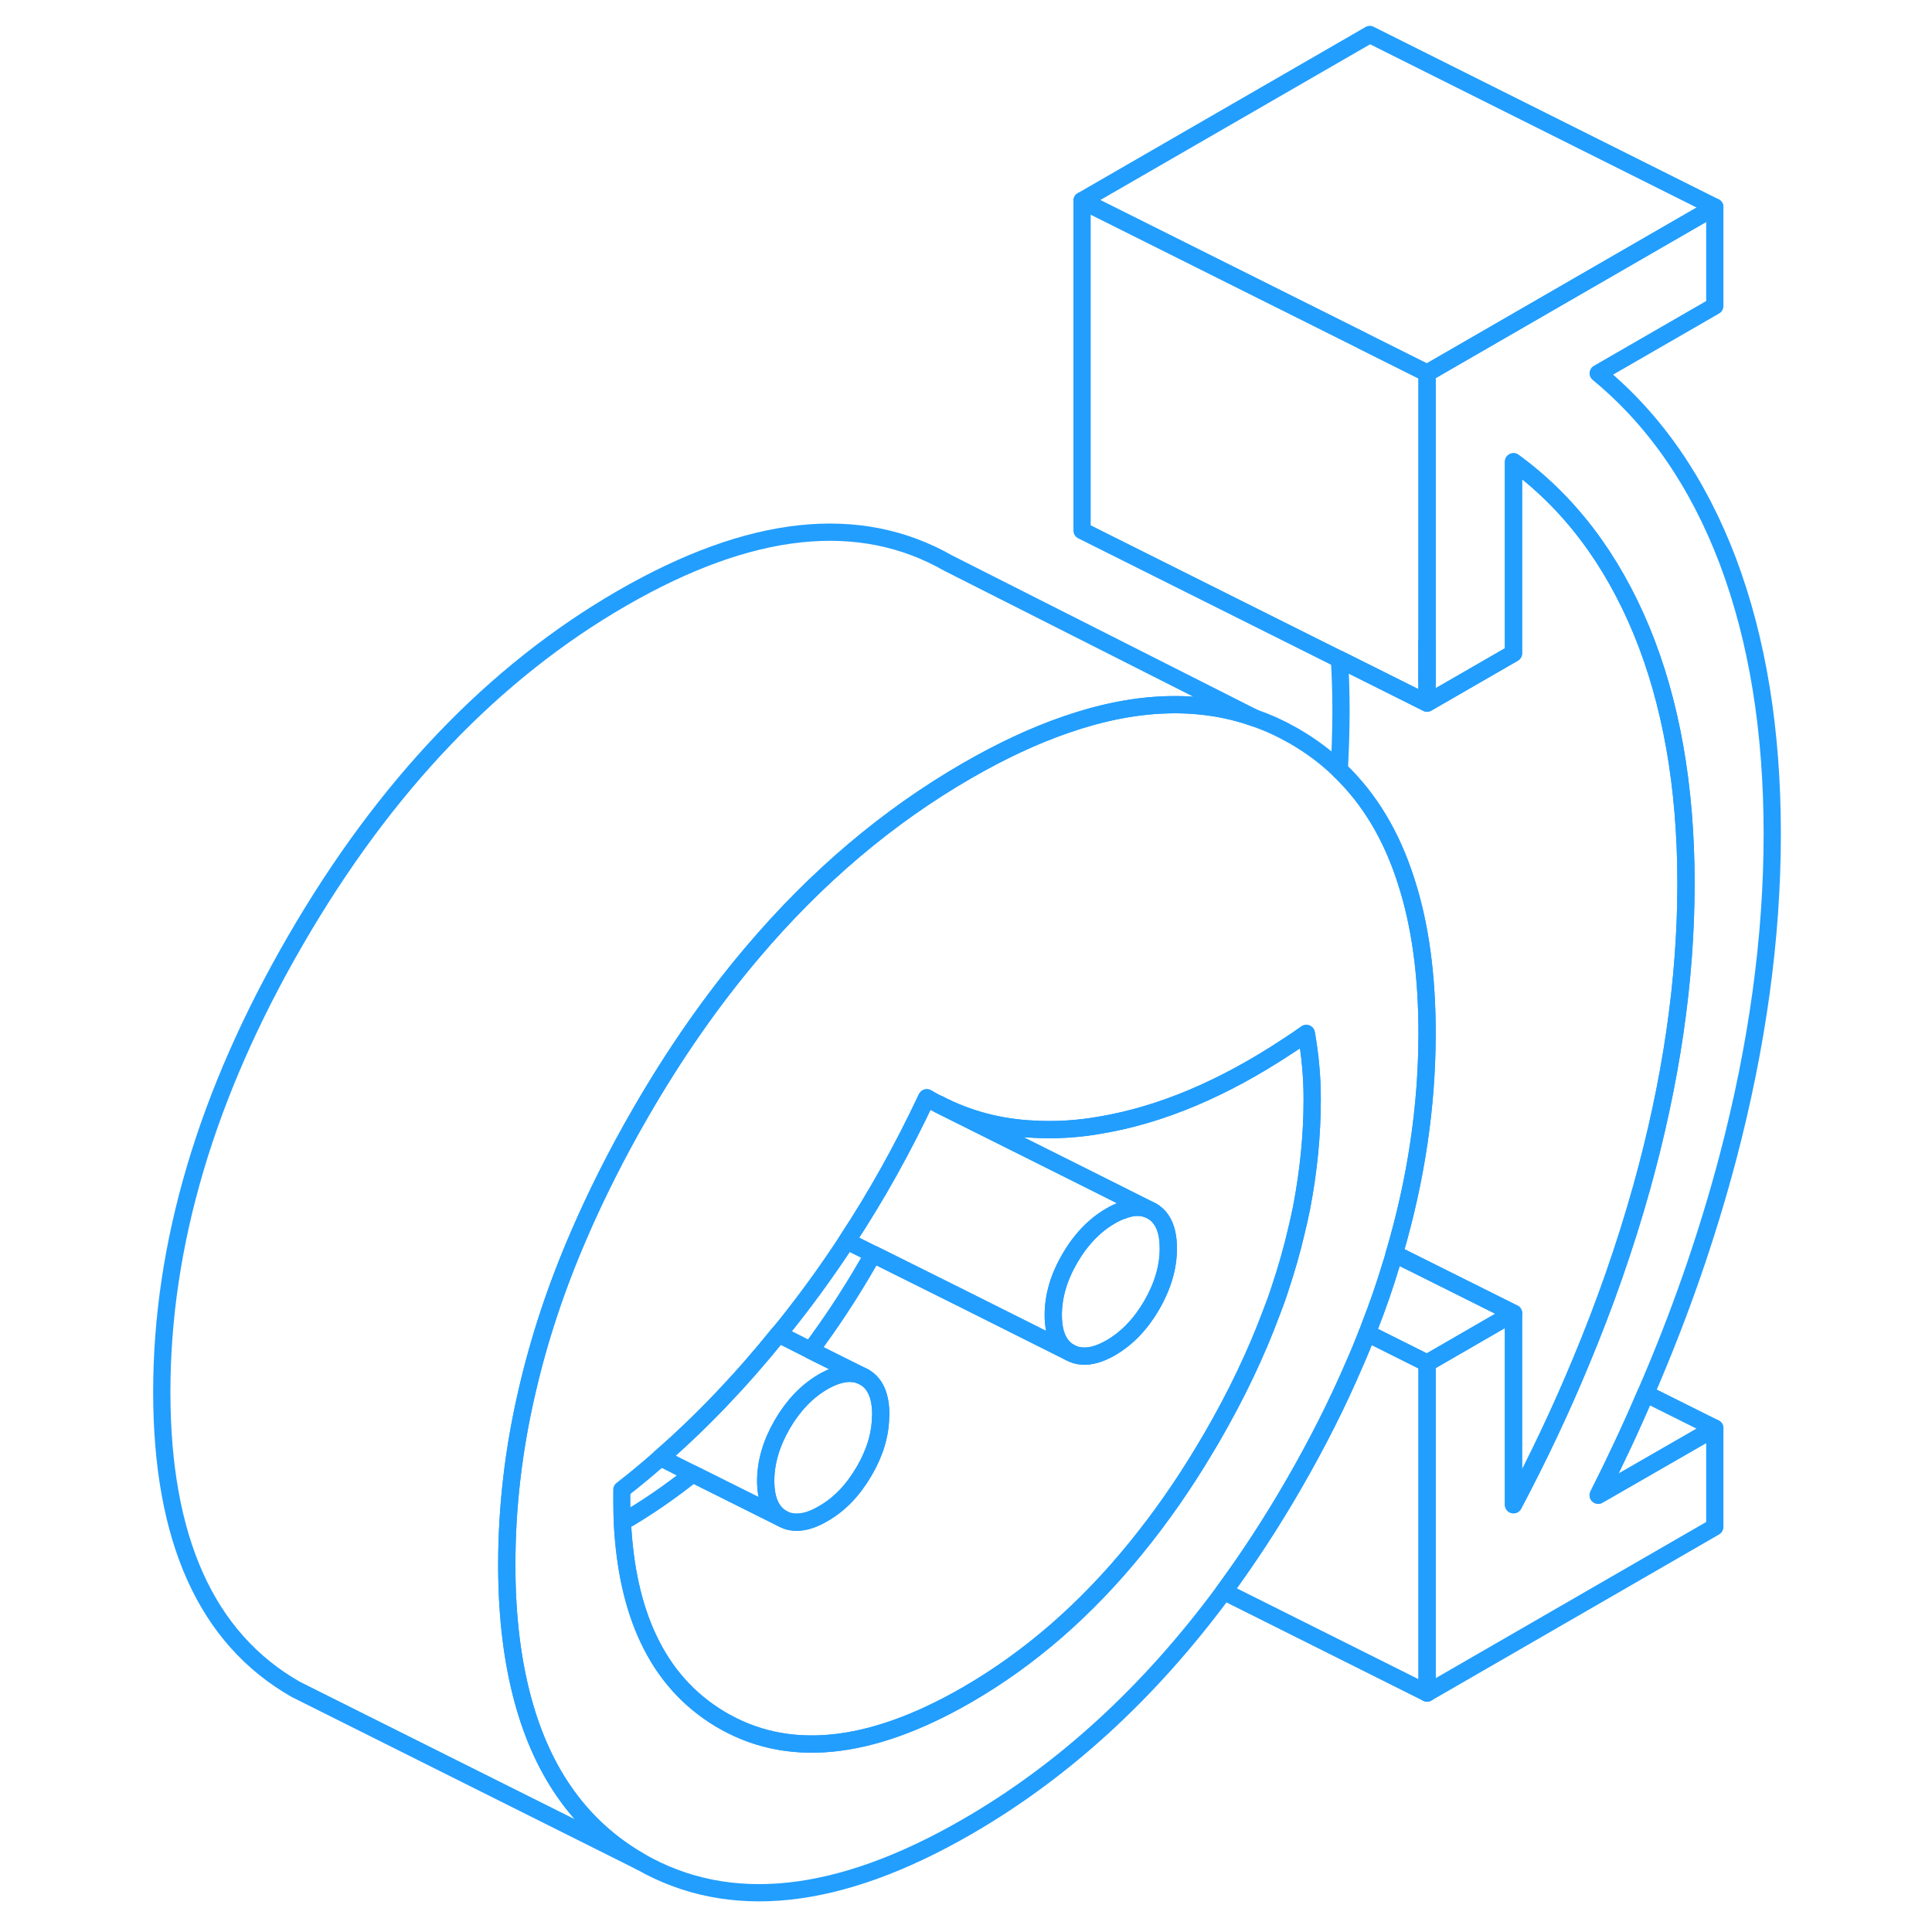 <svg width="48" height="48" viewBox="0 0 99 112" fill="none" xmlns="http://www.w3.org/2000/svg" stroke-width="1px" stroke-linecap="round" stroke-linejoin="round"><path d="M76.229 37.22V39.47C76.239 39.09 76.239 38.72 76.239 38.34C76.239 37.96 76.239 37.59 76.229 37.22Z" stroke="#229EFF" stroke-linejoin="round"/><path d="M75.019 51.1C74.179 48.45 72.889 46.3 71.139 44.63C70.349 43.87 69.459 43.21 68.479 42.65C67.759 42.24 67.009 41.89 66.239 41.63L66.199 41.61C62.959 40.48 59.319 40.61 55.289 42.01C53.459 42.64 51.549 43.53 49.559 44.68C44.969 47.33 40.809 50.85 37.089 55.25C34.769 57.99 32.619 61.07 30.639 64.5C29.269 66.87 28.079 69.23 27.069 71.57C25.749 74.61 24.749 77.63 24.059 80.63C23.269 84.01 22.879 87.37 22.879 90.69V90.88C22.889 93.77 23.209 96.33 23.819 98.57C24.989 102.88 27.259 106 30.639 107.93C35.799 110.87 42.109 110.2 49.559 105.9C55.169 102.66 60.129 98.11 64.449 92.26C65.859 90.34 67.209 88.28 68.479 86.08C69.849 83.71 71.039 81.36 72.039 79.02C72.299 78.44 72.529 77.86 72.759 77.28C72.809 77.15 72.869 77.01 72.909 76.88C73.369 75.71 73.769 74.55 74.119 73.39C74.199 73.15 74.269 72.92 74.329 72.68C75.599 68.37 76.229 64.11 76.229 59.89C76.229 56.53 75.829 53.6 75.019 51.1ZM68.959 69.99C68.869 70.44 68.769 70.89 68.659 71.34C68.399 72.47 68.069 73.61 67.689 74.75C67.549 75.19 67.389 75.62 67.219 76.06C66.319 78.48 65.159 80.91 63.729 83.37C63.589 83.6 63.459 83.83 63.319 84.06C62.089 86.12 60.769 88 59.369 89.72C56.459 93.31 53.189 96.15 49.559 98.25C43.889 101.52 39.109 101.98 35.219 99.64C33.399 98.54 32.019 96.99 31.079 94.98C30.209 93.13 29.709 90.88 29.579 88.24C29.549 87.64 29.539 87.01 29.549 86.36C30.309 85.77 31.049 85.16 31.789 84.5C34.179 82.42 36.459 80.03 38.629 77.34C38.909 77.01 39.169 76.68 39.429 76.35C40.549 74.92 41.599 73.45 42.589 71.94C44.329 69.3 45.859 66.54 47.209 63.67C47.219 63.66 47.219 63.64 47.229 63.63C47.459 63.77 47.689 63.9 47.929 64.01C49.609 64.88 51.439 65.37 53.429 65.46C54.669 65.53 55.959 65.46 57.309 65.22C60.809 64.63 64.419 63.11 68.139 60.65C68.499 60.42 68.869 60.17 69.229 59.91C69.339 60.55 69.429 61.17 69.479 61.78C69.539 62.38 69.569 63.04 69.569 63.74C69.569 65.81 69.359 67.89 68.959 69.99Z" stroke="#229EFF" stroke-linejoin="round"/><path d="M88.899 80.79C88.059 82.76 87.139 84.72 86.149 86.68L92.909 82.79V88.52L76.229 98.15V79.02L80.469 76.57L81.239 76.13V87.23C82.699 84.47 84.009 81.7 85.159 78.92C86.549 75.59 87.719 72.24 88.659 68.88C90.379 62.72 91.239 56.84 91.239 51.22C91.239 45.6 90.379 40.72 88.659 36.55C86.929 32.38 84.459 29.12 81.239 26.77V37.87L76.229 40.76V39.47C76.239 39.09 76.239 38.72 76.239 38.34C76.239 37.96 76.239 37.59 76.229 37.22V21.63L92.909 12V17.74L86.149 21.64C89.429 24.34 91.929 27.96 93.659 32.51C95.379 37.07 96.239 42.34 96.239 48.34C96.239 54.34 95.379 60.6 93.659 67.14C92.449 71.71 90.869 76.26 88.899 80.79Z" stroke="#229EFF" stroke-linejoin="round"/><path d="M76.228 37.22V39.47C76.239 39.09 76.239 38.72 76.239 38.34C76.239 37.96 76.239 37.59 76.228 37.22Z" stroke="#229EFF" stroke-linejoin="round"/><path d="M44.559 82C44.559 82 44.559 82.07 44.549 82.11C44.539 83.16 44.219 84.22 43.599 85.28C42.959 86.38 42.169 87.21 41.219 87.75C40.529 88.16 39.909 88.31 39.379 88.22C39.189 88.19 39.009 88.12 38.849 88.03C38.209 87.66 37.889 86.94 37.889 85.85C37.889 84.76 38.209 83.68 38.849 82.57C39.489 81.47 40.279 80.65 41.219 80.1C42.169 79.56 42.959 79.47 43.599 79.83C44.239 80.19 44.559 80.92 44.559 82Z" stroke="#229EFF" stroke-linejoin="round"/><path d="M76.228 21.63V39.47C76.219 39.89 76.209 40.32 76.189 40.74L71.148 38.22L56.228 30.76V11.63L72.459 19.74L76.228 21.63Z" stroke="#229EFF" stroke-linejoin="round"/><path d="M92.909 12L76.229 21.63L72.459 19.75V19.74L56.229 11.63L72.909 2L92.909 12Z" stroke="#229EFF" stroke-linejoin="round"/><path d="M76.229 79.02V98.15L64.449 92.26C65.859 90.34 67.209 88.28 68.479 86.08C69.849 83.71 71.039 81.36 72.039 79.02C72.299 78.44 72.529 77.86 72.759 77.28L72.909 77.36L76.229 79.02Z" stroke="#229EFF" stroke-linejoin="round"/><path d="M61.229 72.38C61.229 73.46 60.909 74.55 60.269 75.66C59.629 76.76 58.839 77.58 57.899 78.13C57.269 78.49 56.719 78.65 56.229 78.61C55.979 78.6 55.739 78.52 55.519 78.4C54.879 78.04 54.559 77.31 54.559 76.23C54.559 75.15 54.879 74.05 55.519 72.95C55.739 72.58 55.969 72.23 56.229 71.92C56.719 71.32 57.269 70.84 57.899 70.48C58.119 70.35 58.339 70.25 58.539 70.18H58.549C59.129 69.95 59.629 69.93 60.079 70.11L60.269 70.2C60.709 70.45 60.999 70.87 61.139 71.47C61.199 71.74 61.229 72.04 61.229 72.38Z" stroke="#229EFF" stroke-linejoin="round"/><path d="M69.569 63.74C69.569 65.81 69.359 67.89 68.959 69.99C68.869 70.44 68.769 70.89 68.659 71.34C68.399 72.47 68.069 73.61 67.689 74.75C67.549 75.19 67.389 75.62 67.219 76.06C66.319 78.48 65.159 80.91 63.729 83.37C63.589 83.6 63.459 83.83 63.319 84.06C62.089 86.12 60.769 88 59.369 89.72C56.459 93.31 53.189 96.15 49.559 98.25C43.889 101.52 39.109 101.98 35.219 99.64C33.399 98.54 32.019 96.99 31.079 94.98C30.209 93.13 29.709 90.88 29.579 88.24C30.999 87.42 32.359 86.48 33.659 85.44L38.849 88.03C39.009 88.12 39.189 88.19 39.379 88.22C39.909 88.31 40.529 88.16 41.219 87.75C42.169 87.21 42.959 86.38 43.599 85.28C44.219 84.22 44.539 83.16 44.549 82.11C44.559 82.07 44.559 82.04 44.559 82C44.559 80.92 44.239 80.19 43.599 79.83L40.489 78.28C41.629 76.76 42.709 75.13 43.729 73.37C43.859 73.15 43.989 72.92 44.109 72.7L49.009 75.14L55.519 78.4C55.739 78.52 55.979 78.6 56.229 78.61C56.719 78.65 57.269 78.49 57.899 78.13C58.839 77.58 59.629 76.76 60.269 75.66C60.909 74.55 61.229 73.46 61.229 72.38C61.229 72.04 61.199 71.74 61.139 71.48C60.999 70.87 60.709 70.45 60.269 70.2L60.079 70.11L57.009 68.57L53.029 66.58L47.919 64.03C47.919 64.03 47.929 64.03 47.929 64.01C49.609 64.88 51.439 65.37 53.429 65.46C54.669 65.53 55.959 65.46 57.309 65.22C60.809 64.63 64.419 63.11 68.139 60.65C68.499 60.42 68.869 60.17 69.229 59.91C69.339 60.55 69.429 61.17 69.479 61.78C69.539 62.38 69.569 63.04 69.569 63.74Z" stroke="#229EFF" stroke-linejoin="round"/><path d="M81.239 76.13L80.469 76.57L76.229 79.02L72.909 77.36L72.759 77.28C72.809 77.15 72.869 77.01 72.909 76.88C73.369 75.71 73.769 74.55 74.119 73.39C74.199 73.15 74.269 72.92 74.329 72.68L81.239 76.13Z" stroke="#229EFF" stroke-linejoin="round"/><path d="M91.239 51.219C91.239 56.84 90.379 62.719 88.659 68.879C87.719 72.24 86.549 75.59 85.159 78.919C84.009 81.7 82.699 84.469 81.239 87.23V76.129L74.329 72.68C75.599 68.37 76.229 64.109 76.229 59.889C76.229 56.529 75.829 53.599 75.019 51.099C74.179 48.45 72.889 46.3 71.139 44.63C71.199 43.48 71.239 42.349 71.239 41.219C71.239 40.2 71.209 39.2 71.149 38.219L76.189 40.739L76.229 40.76L81.239 37.87V26.77C84.459 29.119 86.929 32.38 88.659 36.55C90.379 40.719 91.239 45.609 91.239 51.219Z" stroke="#229EFF" stroke-linejoin="round"/><path d="M92.909 82.79L86.149 86.68C87.139 84.72 88.059 82.76 88.899 80.79L92.909 82.79Z" stroke="#229EFF" stroke-linejoin="round"/><path d="M66.199 41.61C62.959 40.48 59.319 40.61 55.289 42.01C53.459 42.64 51.549 43.53 49.559 44.68C44.969 47.33 40.809 50.85 37.089 55.25C34.769 57.99 32.619 61.07 30.639 64.5C29.269 66.87 28.079 69.23 27.069 71.57C25.749 74.61 24.749 77.63 24.059 80.63C23.269 84.01 22.879 87.37 22.879 90.69V90.88C22.889 93.77 23.209 96.33 23.819 98.57C24.989 102.88 27.259 106 30.639 107.93L10.639 97.93C5.469 94.98 2.879 89.24 2.879 80.69C2.879 72.14 5.469 63.41 10.639 54.5C15.799 45.59 22.109 38.98 29.559 34.68C37.009 30.38 43.309 29.7 48.479 32.65L66.199 41.61Z" stroke="#229EFF" stroke-linejoin="round"/><path d="M43.599 79.83C42.959 79.47 42.169 79.56 41.219 80.1C40.279 80.65 39.489 81.47 38.849 82.57C38.209 83.68 37.889 84.77 37.889 85.85C37.889 86.93 38.209 87.66 38.849 88.03L33.659 85.44L31.789 84.5C34.179 82.42 36.459 80.03 38.629 77.34L40.489 78.28L43.599 79.83Z" stroke="#229EFF" stroke-linejoin="round"/><path d="M60.079 70.11C59.629 69.93 59.129 69.95 58.549 70.18H58.539C58.339 70.25 58.119 70.35 57.899 70.48C57.269 70.84 56.719 71.32 56.229 71.92C55.969 72.23 55.739 72.58 55.519 72.95C54.879 74.05 54.559 75.14 54.559 76.23C54.559 77.32 54.879 78.04 55.519 78.4L49.009 75.14L44.109 72.7L42.589 71.94C44.329 69.3 45.859 66.54 47.209 63.67L47.919 64.03L53.029 66.58L57.009 68.57L60.079 70.11Z" stroke="#229EFF" stroke-linejoin="round"/></svg>
